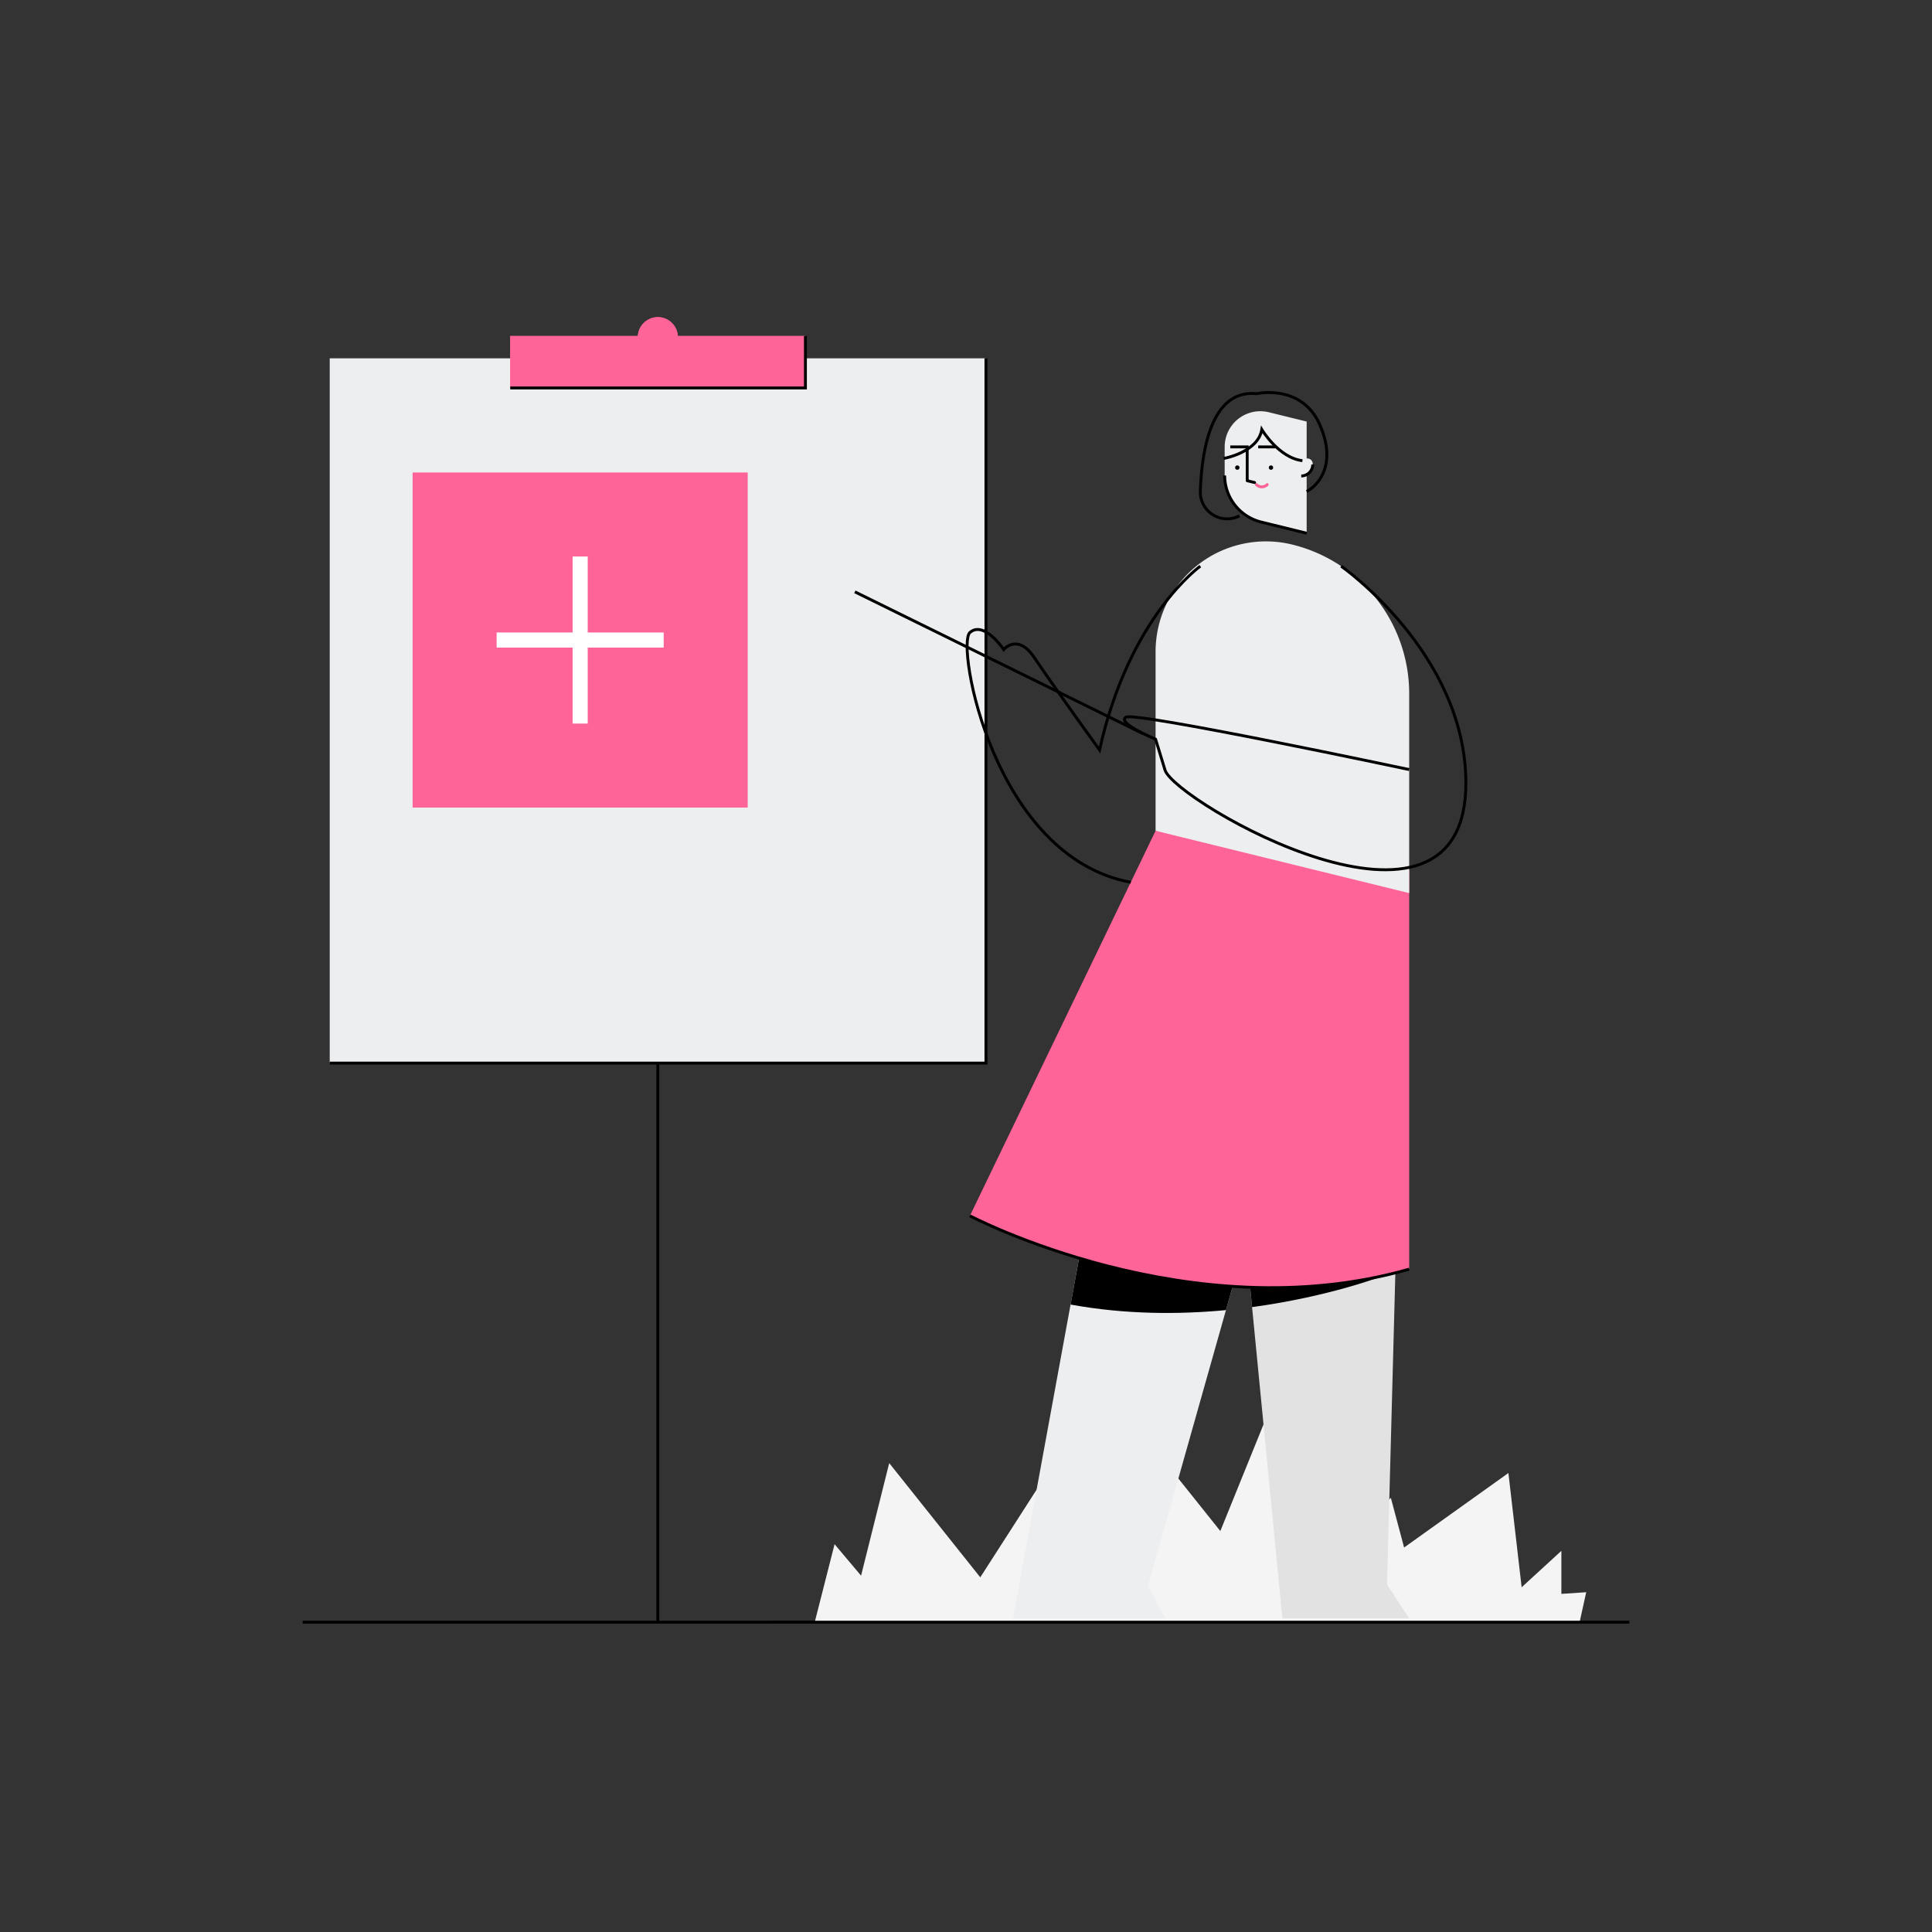 <svg viewBox="0 0 1000 1000" xmlns="http://www.w3.org/2000/svg"><rect x="0" y="0" width="1000" height="1000" fill="#333333" stroke="none"/><path d="m170.665 185.466h339.663v364.793h-339.663z" fill="#edeeef"/><path d="m510.327 185.466v364.793h-339.662" fill="none" stroke="#000" stroke-miterlimit="10" stroke-width="1.5"/><g fill="#ff6498"><path d="m264.105 173.901h152.782v26.905h-152.782z"/><circle cx="340.496" cy="174.515" r="10.365"/><path d="m264.105 173.901h152.782v26.905h-152.782z"/></g><path d="m416.887 173.901v26.905h-152.782" fill="none" stroke="#000" stroke-miterlimit="10" stroke-width="1.5"/><circle cx="340.496" cy="174.515" fill="#ff6498" r="10.365"/><path d="m340.496 550.259v289.384" fill="none" stroke="#000" stroke-miterlimit="10" stroke-width="1.5"/><path d="m156.659 839.643h367.674" fill="none" stroke="#000" stroke-miterlimit="10" stroke-width="1.5"/><path d="m808.169 824.991v-22.281l-20.567 18.853-6.855-59.128-53.987 38.561-6.855-25.707-18.852 18.852v-30.849l-23.137 27.421-20.567-61.698-25.707 63.455-37.705-47.174-28.279 64.27v-30.85l-16.281 29.993-11.141-40.276-30.849 47.988-47.131-59.128-14.568 58.271-13.711-16.281-10.283 40.36h395.901l3.427-15.509z" fill="#f4f4f4"/><path d="m399.376 839.643h443.965" fill="none" stroke="#000" stroke-miterlimit="10" stroke-width="1.5"/><path d="m705.234 428.045-97.596-6.417-25.276 99.689-58.029 316.326h78.985l-9.199-16.485z" fill="#edeeef"/><path d="m717.933 820.192 4.8-180-76.8 14.4 17.831 183.051h65.637z" fill="#e2e2e2"/><path d="m694.393 645.506-48.46 9.086 2.139 21.957c40.326-5.44 68.097-16.269 68.097-16.269z"/><path d="m598.127 580.192s-12.218 3.768-28.385 9.916l-15.616 85.128c28.468 5.194 56.19 5.177 80.428 2.868l17.36-61.419z"/><path d="m598.127 430.009-96.115 199.303s113.995 59.997 227.389 27.598v-206.389z" fill="#ff6498"/><path d="m633.888 231.314v14.786a24.835 24.835 0 0 0 18.907 24.117l23.529 5.783v-57.809l-19.564-4.808a18.465 18.465 0 0 0 -22.872 17.931z" fill="#edeeef"/><path d="m633.888 246.1a24.835 24.835 0 0 0 18.907 24.117l23.529 5.783" fill="none" stroke="#000" stroke-miterlimit="10" stroke-width="1.5"/><circle cx="657.859" cy="242.031" r="1.135"/><circle cx="640.432" cy="242.031" r="1.135"/><g fill="none" stroke="#000" stroke-miterlimit="10" stroke-width="1.5"><path d="m645.545 248.8v-17.486h-8.76"/><path d="m659.997 231.314h-8.76"/><path d="m635.421 228.451h0"/></g><path d="m673.529 240.273v6.072a5.931 5.931 0 0 0 5.931-5.931q0-.273-.024-.54c-.332-3.683-5.907-3.299-5.907.398z" fill="#edeeef"/><g fill="none" stroke-width="1.5"><path d="m673.529 246.346a5.931 5.931 0 0 0 5.931-5.931" stroke="#000" stroke-miterlimit="10"/><path d="m650.334 250.843a3.927 3.927 0 0 0 5.554 0" stroke="#ff6498" stroke-linecap="round" stroke-linejoin="round"/><g stroke="#000" stroke-miterlimit="10"><path d="m645.545 248.814 3.831.942" stroke-linecap="round"/><path d="m641.567 266.992-.674.307a13.858 13.858 0 0 1 -19.604-13.063c.768-22.057 5.956-52.659 29.045-50.468 0 0 23.455-5.375 32.855 16.225s-2.13 32-6.865 34.4"/><path d="m633.389 237.299s17.711-3.106 19.722-14.973c0 0 8.774 14.698 21.018 16.115"/></g></g><path d="m598.127 337.342v92.666l131.274 32.265v-103.205a79.493 79.493 0 0 0 -60.52-77.196h-0a57.12 57.12 0 0 0 -70.754 55.47z" fill="#edeeef"/><g fill="none" stroke="#000" stroke-miterlimit="10" stroke-width="1.5"><path d="m502.012 629.312s113.995 59.997 227.389 27.598"/><path d="m694.171 293.035s64.32 44.977 64.561 111.957c.351 97.333-150.82 9.6-155.713-6.4l-4.893-16s-20.194-8.316-15.394-11.358 146.668 27.092 146.668 27.092"/><path d="m621.28 293.035s-36.948 26.357-52.148 95.157c0 0-24.8-34.357-33.6-47.579s-16-4.421-16-4.421-10.241-15.2-17.521-8.8 12.192 116.159 83.256 129.28"/><path d="m591.318 379.605-148.852-73.279"/></g><path d="m213.571 244.56h173.44v173.44h-173.44z" fill="#ff6498"/><g fill="#fff"><path d="m296.386 288.043h7.811v86.475h-7.811z"/><path d="m296.386 288.043h7.811v86.475h-7.811z" transform="matrix(0 1 -1 0 631.571 30.989)"/></g></svg>